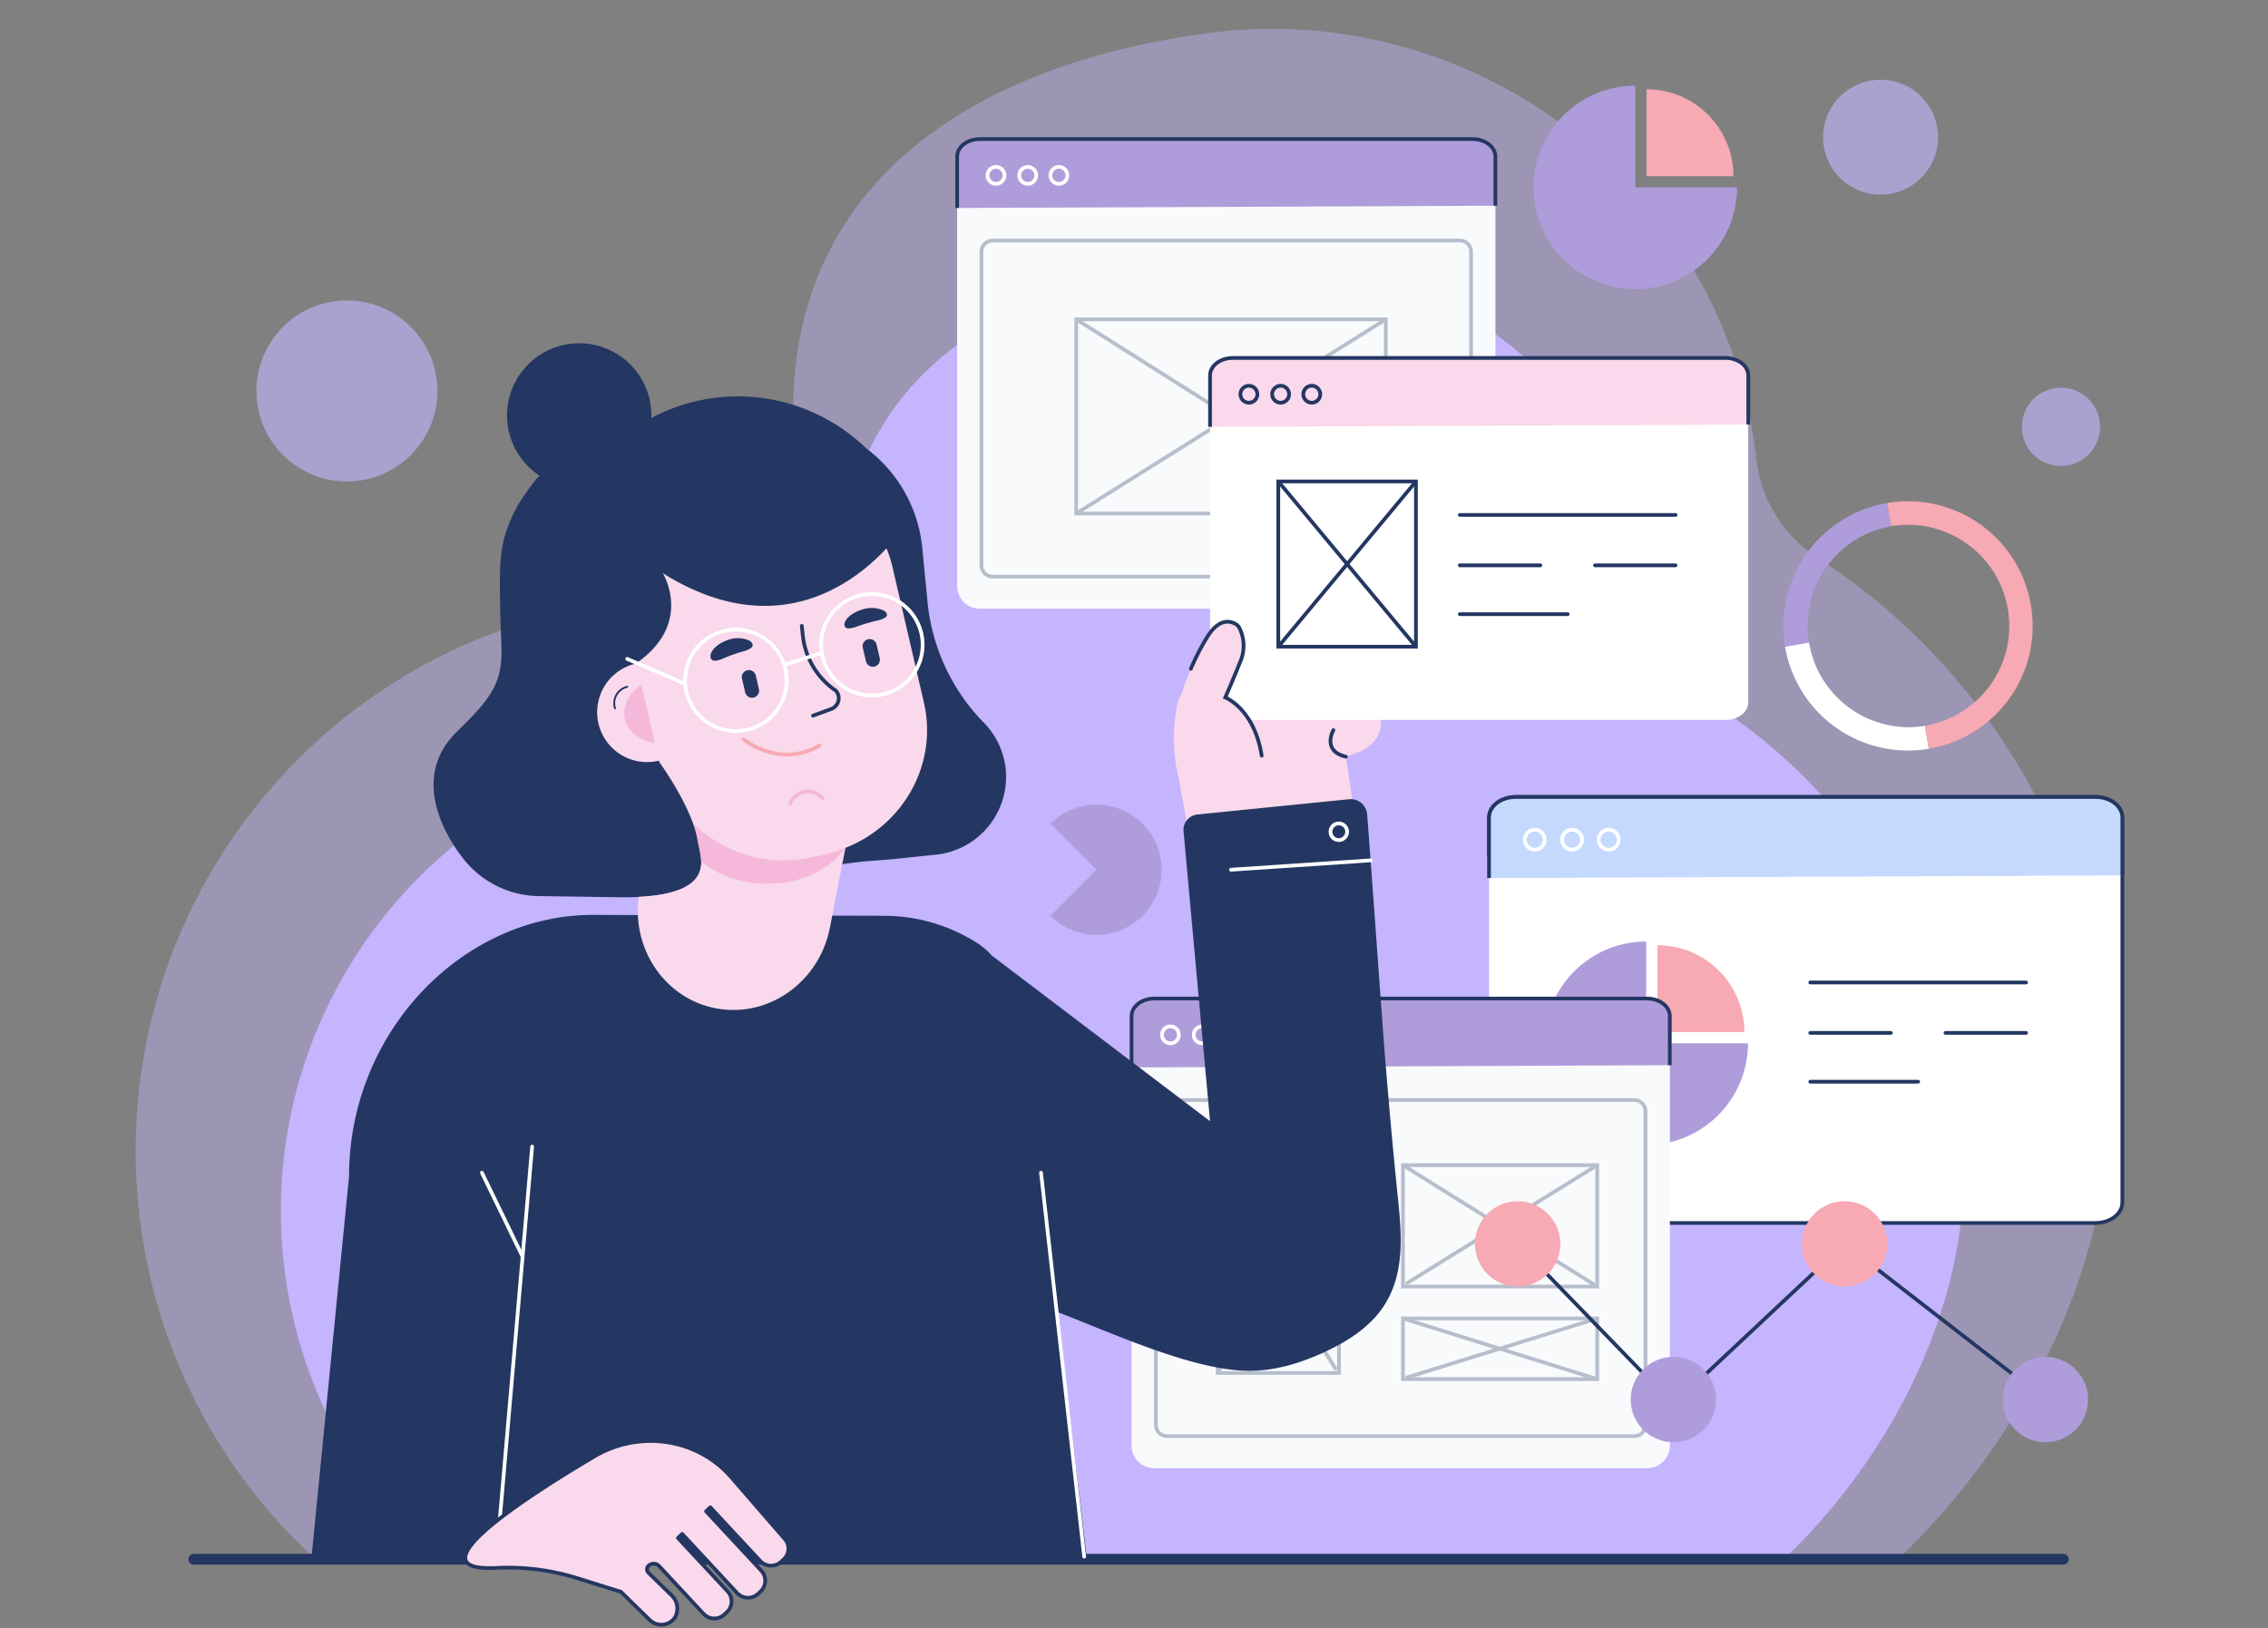 <svg xmlns="http://www.w3.org/2000/svg" xmlns:xlink="http://www.w3.org/1999/xlink" width="610" height="438" viewBox="0 0 610 438">
  <rect x="0" y="0" width="610" height="438" fill="#808080" stroke="none"/>
  <defs>
    <clipPath id="clip-path">
      <rect id="Rectángulo_409792" data-name="Rectángulo 409792" width="610" height="438" transform="translate(39)" fill="#fff" stroke="#707070" stroke-width="1" opacity="0.26"/>
    </clipPath>
    <clipPath id="clip-path-2">
      <rect id="Rectángulo_409789" data-name="Rectángulo 409789" width="1077.097" height="707.768" fill="none"/>
    </clipPath>
    <clipPath id="clip-path-3">
      <rect id="Rectángulo_409775" data-name="Rectángulo 409775" width="530.786" height="411.729" fill="#c5b4fe"/>
    </clipPath>
    <clipPath id="clip-path-4">
      <rect id="Rectángulo_409776" data-name="Rectángulo 409776" width="48.674" height="48.673" fill="#c5b4fe"/>
    </clipPath>
    <clipPath id="clip-path-5">
      <rect id="Rectángulo_409777" data-name="Rectángulo 409777" width="30.909" height="30.91" fill="#c5b4fe"/>
    </clipPath>
    <clipPath id="clip-path-6">
      <rect id="Rectángulo_409778" data-name="Rectángulo 409778" width="21.035" height="21.034" fill="#c5b4fe"/>
    </clipPath>
    <clipPath id="clip-path-7">
      <rect id="Rectángulo_409779" data-name="Rectángulo 409779" width="144.757" height="126.343" fill="none"/>
    </clipPath>
    <clipPath id="clip-path-8">
      <rect id="Rectángulo_409781" data-name="Rectángulo 409781" width="133.328" height="92.063" fill="none"/>
    </clipPath>
    <clipPath id="clip-path-11">
      <rect id="Rectángulo_409786" data-name="Rectángulo 409786" width="40.833" height="16.318" fill="none"/>
    </clipPath>
    <clipPath id="clip-path-12">
      <rect id="Rectángulo_409787" data-name="Rectángulo 409787" width="8.225" height="15.676" fill="none"/>
    </clipPath>
    <clipPath id="clip-path-13">
      <rect id="Rectángulo_409788" data-name="Rectángulo 409788" width="9.728" height="4.277" fill="none"/>
    </clipPath>
  </defs>
  <g id="Enmascarar_grupo_1098659" data-name="Enmascarar grupo 1098659" transform="translate(-39)" clip-path="url(#clip-path)">
    <g id="Grupo_1158483" data-name="Grupo 1158483" transform="translate(19.845 -115.382)">
      <g id="Grupo_1158482" data-name="Grupo 1158482">
        <g id="Grupo_1158481" data-name="Grupo 1158481" clip-path="url(#clip-path-2)">
          <g id="Grupo_1158450" data-name="Grupo 1158450" transform="translate(55.653 123.138)" opacity="0.41">
            <g id="Grupo_1158449" data-name="Grupo 1158449">
              <g id="Grupo_1158448" data-name="Grupo 1158448" clip-path="url(#clip-path-3)">
                <path id="Trazado_992561" data-name="Trazado 992561" d="M564.447,370.436c2.932-65.464-29.478-121.691-78.4-153.375a36.444,36.444,0,0,1-16.331-26.575q-.1-.881-.209-1.764c-8.97-71.879-76.15-122.373-147.7-112.636C253.36,85.4,204.088,121.565,211.366,191.217c.033.327.071.8.112,1.408a33.262,33.262,0,0,1-32.588,35.388q-5.962.141-12,.77C85.229,237.315,26,310.7,34.691,392.622a148.525,148.525,0,0,0,47.494,93.989H507.834c32.356-30.964,54.72-73.918,56.613-116.175" transform="translate(-33.843 -74.882)" fill="#c5b4fe"/>
              </g>
            </g>
          </g>
          <g id="Grupo_1158453" data-name="Grupo 1158453" transform="translate(88.124 196.227)" opacity="0.63">
            <g id="Grupo_1158452" data-name="Grupo 1158452">
              <g id="Grupo_1158451" data-name="Grupo 1158451" clip-path="url(#clip-path-4)">
                <path id="Trazado_992562" data-name="Trazado 992562" d="M102.264,143.665a24.337,24.337,0,1,1-24.337-24.337,24.337,24.337,0,0,1,24.337,24.337" transform="translate(-53.59 -119.33)" fill="#c5b4fe"/>
              </g>
            </g>
          </g>
          <g id="Grupo_1158456" data-name="Grupo 1158456" transform="translate(509.5 136.837)" opacity="0.63">
            <g id="Grupo_1158455" data-name="Grupo 1158455">
              <g id="Grupo_1158454" data-name="Grupo 1158454" clip-path="url(#clip-path-5)">
                <path id="Trazado_992563" data-name="Trazado 992563" d="M340.744,98.667a15.454,15.454,0,1,1-15.454-15.454,15.454,15.454,0,0,1,15.454,15.454" transform="translate(-309.835 -83.213)" fill="#c5b4fe"/>
              </g>
            </g>
          </g>
          <g id="Grupo_1158459" data-name="Grupo 1158459" transform="translate(562.945 219.695)" opacity="0.63">
            <g id="Grupo_1158458" data-name="Grupo 1158458">
              <g id="Grupo_1158457" data-name="Grupo 1158457" clip-path="url(#clip-path-6)">
                <path id="Trazado_992564" data-name="Trazado 992564" d="M363.371,144.117A10.517,10.517,0,1,1,352.853,133.6a10.518,10.518,0,0,1,10.518,10.518" transform="translate(-342.335 -133.601)" fill="#c5b4fe"/>
              </g>
            </g>
          </g>
          <path id="Trazado_992565" data-name="Trazado 992565" d="M510.118,363.789c2.5-55.831-25.142-103.784-66.861-130.807a31.081,31.081,0,0,1-13.93-22.663q-.084-.752-.178-1.5c-7.65-61.3-64.943-104.367-125.969-96.064-58.374,7.944-100.4,38.789-94.189,98.192.03.28.063.686.1,1.2a28.366,28.366,0,0,1-27.792,30.18q-5.086.123-10.238.658C101.416,250.256,50.9,312.841,58.314,382.711A126.669,126.669,0,0,0,98.82,462.868H461.836c27.6-26.408,46.667-63.042,48.282-99.08" transform="translate(37.113 71.998)" fill="#c5b4fe"/>
          <path id="Trazado_992566" data-name="Trazado 992566" d="M546.732,327.277H43.916a1.449,1.449,0,0,1,0-2.9H546.732a1.449,1.449,0,1,1,0,2.9" transform="translate(27.367 209.038)" fill="#243762"/>
          <path id="Trazado_992567" data-name="Trazado 992567" d="M255.19,216.558V206.087c0-3.057,3.226-5.534,7.2-5.534H418.323c3.979,0,7.206,2.477,7.206,5.534V309.624c0,3.055-3.226,5.532-7.206,5.532H262.394c-3.978,0-7.2-2.476-7.2-5.532V293.006" transform="translate(164.45 129.241)" fill="#fff"/>
          <path id="Trazado_992568" data-name="Trazado 992568" d="M255.19,216.558V206.087c0-3.057,3.226-5.534,7.2-5.534H418.323c3.979,0,7.206,2.477,7.206,5.534V309.624c0,3.055-3.226,5.532-7.206,5.532H262.394c-3.978,0-7.2-2.476-7.2-5.532V293.006" transform="translate(164.45 129.241)" fill="none" stroke="#243762" stroke-miterlimit="10" stroke-width="1"/>
          <path id="Trazado_992569" data-name="Trazado 992569" d="M255.19,222.363V206.085c0-3.055,3.226-5.532,7.2-5.532H418.323c3.979,0,7.206,2.477,7.206,5.532v15.568" transform="translate(164.45 129.241)" fill="#c5d9ff"/>
          <path id="Trazado_992570" data-name="Trazado 992570" d="M255.19,222.363V206.085c0-3.055,3.226-5.532,7.2-5.532H418.323c3.979,0,7.206,2.477,7.206,5.532v15.568" transform="translate(164.45 129.241)" fill="none" stroke="#243762" stroke-miterlimit="10" stroke-width="1"/>
          <path id="Trazado_992571" data-name="Trazado 992571" d="M424.5,213.384h0Z" transform="translate(164.45 137.509)" fill="#f7a9b4"/>
          <path id="Trazado_992572" data-name="Trazado 992572" d="M424.5,213.384h0Z" transform="translate(164.45 137.509)" fill="none" stroke="#243762" stroke-miterlimit="10" stroke-width="1"/>
          <path id="Trazado_992573" data-name="Trazado 992573" d="M266.394,208.589a2.678,2.678,0,1,1-2.677-2.677A2.677,2.677,0,0,1,266.394,208.589Z" transform="translate(168.219 132.694)" fill="none" stroke="#fff" stroke-miterlimit="10" stroke-width="1"/>
          <path id="Trazado_992574" data-name="Trazado 992574" d="M272.5,208.589a2.678,2.678,0,1,1-2.677-2.677A2.677,2.677,0,0,1,272.5,208.589Z" transform="translate(172.156 132.694)" fill="none" stroke="#fff" stroke-miterlimit="10" stroke-width="1"/>
          <path id="Trazado_992575" data-name="Trazado 992575" d="M278.5,208.589a2.678,2.678,0,1,1-2.677-2.677A2.677,2.677,0,0,1,278.5,208.589Z" transform="translate(176.019 132.694)" fill="none" stroke="#fff" stroke-miterlimit="10" stroke-width="1"/>
          <path id="Trazado_992576" data-name="Trazado 992576" d="M291.625,251.578V224.2A27.373,27.373,0,1,0,319,251.578Z" transform="translate(170.29 144.483)" fill="#af9cda"/>
          <path id="Trazado_992577" data-name="Trazado 992577" d="M306.12,248.184A23.389,23.389,0,0,0,282.731,224.8v23.389Z" transform="translate(182.198 144.863)" fill="#f7a9b4"/>
          <line id="Línea_1088" data-name="Línea 1088" x2="58.038" transform="translate(506.044 379.698)" fill="#f7a9b4"/>
          <line id="Línea_1089" data-name="Línea 1089" x2="58.038" transform="translate(506.044 379.698)" fill="none" stroke="#243762" stroke-linecap="round" stroke-miterlimit="10" stroke-width="1"/>
          <line id="Línea_1090" data-name="Línea 1090" x2="29.019" transform="translate(506.044 406.394)" fill="#f7a9b4"/>
          <line id="Línea_1091" data-name="Línea 1091" x2="29.019" transform="translate(506.044 406.394)" fill="none" stroke="#243762" stroke-linecap="round" stroke-miterlimit="10" stroke-width="1"/>
          <line id="Línea_1092" data-name="Línea 1092" x2="21.667" transform="translate(506.044 393.256)" fill="#f7a9b4"/>
          <line id="Línea_1093" data-name="Línea 1093" x2="21.667" transform="translate(506.044 393.256)" fill="none" stroke="#243762" stroke-linecap="round" stroke-miterlimit="10" stroke-width="1"/>
          <line id="Línea_1094" data-name="Línea 1094" x2="21.669" transform="translate(542.415 393.256)" fill="#f7a9b4"/>
          <line id="Línea_1095" data-name="Línea 1095" x2="21.669" transform="translate(542.415 393.256)" fill="none" stroke="#243762" stroke-linecap="round" stroke-miterlimit="10" stroke-width="1"/>
          <path id="Trazado_992578" data-name="Trazado 992578" d="M306.834,219.26H174.323a6.11,6.11,0,0,1-6.122-6.1V99.016a6.109,6.109,0,0,1,6.122-6.1H306.834a6.11,6.11,0,0,1,6.122,6.1V213.16a6.111,6.111,0,0,1-6.122,6.1" transform="translate(108.392 59.878)" fill="#fff"/>
          <g id="Grupo_1158462" data-name="Grupo 1158462" transform="translate(276.594 152.795)" opacity="0.36">
            <g id="Grupo_1158461" data-name="Grupo 1158461">
              <g id="Grupo_1158460" data-name="Grupo 1158460" clip-path="url(#clip-path-7)">
                <path id="Trazado_992579" data-name="Trazado 992579" d="M306.834,219.26H174.323a6.11,6.11,0,0,1-6.122-6.1V99.016a6.109,6.109,0,0,1,6.122-6.1H306.834a6.11,6.11,0,0,1,6.122,6.1V213.16a6.111,6.111,0,0,1-6.122,6.1" transform="translate(-168.201 -92.917)" fill="#ecf1f7"/>
              </g>
            </g>
          </g>
          <path id="Trazado_992580" data-name="Trazado 992580" d="M168.2,111.451V97.618c0-2.6,2.741-4.7,6.122-4.7H306.834c3.383,0,6.124,2.1,6.124,4.7v13.229" transform="translate(108.392 59.878)" fill="#af9cda"/>
          <path id="Trazado_992581" data-name="Trazado 992581" d="M168.2,111.451V97.618c0-2.6,2.741-4.7,6.122-4.7H306.834c3.383,0,6.124,2.1,6.124,4.7v13.229" transform="translate(108.392 59.878)" fill="none" stroke="#243762" stroke-miterlimit="10" stroke-width="1"/>
          <path id="Trazado_992582" data-name="Trazado 992582" d="M312.083,103.821h0Z" transform="translate(108.393 66.905)" fill="#f7a9b4"/>
          <path id="Trazado_992583" data-name="Trazado 992583" d="M312.083,103.821h0Z" transform="translate(108.393 66.905)" fill="none" stroke="#243762" stroke-miterlimit="10" stroke-width="1"/>
          <path id="Trazado_992584" data-name="Trazado 992584" d="M177.722,99.747a2.276,2.276,0,1,1-2.276-2.276A2.277,2.277,0,0,1,177.722,99.747Z" transform="translate(111.595 62.812)" fill="none" stroke="#fff" stroke-miterlimit="10" stroke-width="1"/>
          <path id="Trazado_992585" data-name="Trazado 992585" d="M182.914,99.747a2.276,2.276,0,1,1-2.276-2.276A2.277,2.277,0,0,1,182.914,99.747Z" transform="translate(114.94 62.812)" fill="none" stroke="#fff" stroke-miterlimit="10" stroke-width="1"/>
          <path id="Trazado_992586" data-name="Trazado 992586" d="M188.008,99.747a2.276,2.276,0,1,1-2.276-2.276A2.277,2.277,0,0,1,188.008,99.747Z" transform="translate(118.223 62.812)" fill="none" stroke="#fff" stroke-miterlimit="10" stroke-width="1"/>
          <g id="Grupo_1158465" data-name="Grupo 1158465" transform="translate(282.308 179.27)" opacity="0.31">
            <g id="Grupo_1158464" data-name="Grupo 1158464">
              <g id="Grupo_1158463" data-name="Grupo 1158463" clip-path="url(#clip-path-8)">
                <path id="Rectángulo_409780" data-name="Rectángulo 409780" d="M3.022,0H128.663a3.021,3.021,0,0,1,3.021,3.021V87.4a3.021,3.021,0,0,1-3.021,3.021H3.021A3.021,3.021,0,0,1,0,87.4V3.022A3.022,3.022,0,0,1,3.022,0Z" transform="translate(0.822 0.822)" fill="none" stroke="#243762" stroke-miterlimit="10" stroke-width="1"/>
                <path id="Trazado_992587" data-name="Trazado 992587" d="M270.933,174.654H187.674V122.406h83.259Z" transform="translate(-161.366 -100.389)" fill="none" stroke="#243762" stroke-miterlimit="10" stroke-width="1"/>
                <line id="Línea_1096" data-name="Línea 1096" x1="81.346" y1="51.4" transform="translate(26.309 22.016)" fill="none" stroke="#243762" stroke-miterlimit="10" stroke-width="1"/>
                <line id="Línea_1097" data-name="Línea 1097" y1="52.248" x2="83.259" transform="translate(26.309 22.017)" fill="none" stroke="#243762" stroke-miterlimit="10" stroke-width="1"/>
              </g>
            </g>
          </g>
          <path id="Trazado_992588" data-name="Trazado 992588" d="M335.364,359.872H202.853a6.112,6.112,0,0,1-6.124-6.1V239.628a6.111,6.111,0,0,1,6.124-6.1H335.364a6.11,6.11,0,0,1,6.122,6.1V353.772a6.111,6.111,0,0,1-6.122,6.1" transform="translate(126.777 150.491)" fill="#fff"/>
          <g id="Grupo_1158468" data-name="Grupo 1158468" transform="translate(323.506 384.02)" opacity="0.36">
            <g id="Grupo_1158467" data-name="Grupo 1158467">
              <g id="Grupo_1158466" data-name="Grupo 1158466" clip-path="url(#clip-path-7)">
                <path id="Trazado_992589" data-name="Trazado 992589" d="M335.364,359.872H202.853a6.112,6.112,0,0,1-6.124-6.1V239.628a6.111,6.111,0,0,1,6.124-6.1H335.364a6.11,6.11,0,0,1,6.122,6.1V353.772a6.111,6.111,0,0,1-6.122,6.1" transform="translate(-196.729 -233.529)" fill="#ecf1f7"/>
              </g>
            </g>
          </g>
          <path id="Trazado_992590" data-name="Trazado 992590" d="M196.729,252.063V238.23c0-2.6,2.741-4.7,6.122-4.7H335.364c3.381,0,6.122,2.1,6.122,4.7V251.46" transform="translate(126.777 150.491)" fill="#af9cda"/>
          <path id="Trazado_992591" data-name="Trazado 992591" d="M196.729,252.063V238.23c0-2.6,2.741-4.7,6.122-4.7H335.364c3.381,0,6.122,2.1,6.122,4.7V251.46" transform="translate(126.777 150.491)" fill="none" stroke="#243762" stroke-miterlimit="10" stroke-width="1"/>
          <path id="Trazado_992592" data-name="Trazado 992592" d="M340.611,244.433h0Z" transform="translate(126.777 157.518)" fill="#f7a9b4"/>
          <path id="Trazado_992593" data-name="Trazado 992593" d="M340.611,244.433h0Z" transform="translate(126.777 157.518)" fill="none" stroke="#243762" stroke-miterlimit="10" stroke-width="1"/>
          <circle id="Elipse_11975" data-name="Elipse 11975" cx="2.276" cy="2.276" r="2.276" transform="translate(331.678 391.509)" fill="none" stroke="#fff" stroke-miterlimit="10" stroke-width="1"/>
          <circle id="Elipse_11976" data-name="Elipse 11976" cx="2.276" cy="2.276" r="2.276" transform="translate(340.216 391.509)" fill="none" stroke="#fff" stroke-miterlimit="10" stroke-width="1"/>
          <circle id="Elipse_11977" data-name="Elipse 11977" cx="2.276" cy="2.276" r="2.276" transform="translate(348.593 391.509)" fill="none" stroke="#fff" stroke-miterlimit="10" stroke-width="1"/>
          <g id="Grupo_1158471" data-name="Grupo 1158471" transform="translate(329.22 410.496)" opacity="0.31">
            <g id="Grupo_1158470" data-name="Grupo 1158470">
              <g id="Grupo_1158469" data-name="Grupo 1158469" clip-path="url(#clip-path-8)">
                <path id="Rectángulo_409783" data-name="Rectángulo 409783" d="M3.022,0H128.663a3.021,3.021,0,0,1,3.021,3.021V87.4a3.022,3.022,0,0,1-3.022,3.022H3.022A3.022,3.022,0,0,1,0,87.4V3.022A3.022,3.022,0,0,1,3.022,0Z" transform="translate(0.823 0.822)" fill="none" stroke="#243762" stroke-miterlimit="10" stroke-width="1"/>
                <path id="Trazado_992594" data-name="Trazado 992594" d="M243.447,315.266H210.8V263.018h32.65Z" transform="translate(-193.378 -241.001)" fill="none" stroke="#243762" stroke-miterlimit="10" stroke-width="1"/>
                <line id="Línea_1098" data-name="Línea 1098" x1="31.902" y1="51.4" transform="translate(17.418 22.016)" fill="none" stroke="#243762" stroke-miterlimit="10" stroke-width="1"/>
                <line id="Línea_1099" data-name="Línea 1099" y1="52.248" x2="32.65" transform="translate(17.418 22.017)" fill="none" stroke="#243762" stroke-miterlimit="10" stroke-width="1"/>
                <path id="Trazado_992595" data-name="Trazado 992595" d="M241.113,293.435v-32.65h52.248v32.65Z" transform="translate(-173.841 -242.44)" fill="none" stroke="#243762" stroke-miterlimit="10" stroke-width="1"/>
                <line id="Línea_1100" data-name="Línea 1100" y1="31.9" x2="51.4" transform="translate(68.122 18.345)" fill="none" stroke="#243762" stroke-miterlimit="10" stroke-width="1"/>
                <line id="Línea_1101" data-name="Línea 1101" x2="52.248" y2="32.65" transform="translate(67.272 18.344)" fill="none" stroke="#243762" stroke-miterlimit="10" stroke-width="1"/>
                <path id="Trazado_992596" data-name="Trazado 992596" d="M241.113,302.189V285.863h52.248v16.326Z" transform="translate(-173.841 -226.279)" fill="none" stroke="#243762" stroke-miterlimit="10" stroke-width="1"/>
                <line id="Línea_1102" data-name="Línea 1102" y1="15.951" x2="51.4" transform="translate(68.122 59.584)" fill="none" stroke="#243762" stroke-miterlimit="10" stroke-width="1"/>
                <line id="Línea_1103" data-name="Línea 1103" x2="52.248" y2="16.326" transform="translate(67.272 59.584)" fill="none" stroke="#243762" stroke-miterlimit="10" stroke-width="1"/>
              </g>
            </g>
          </g>
          <path id="Trazado_992597" data-name="Trazado 992597" d="M195.84,219.317,183.457,231.7a17.511,17.511,0,1,0,0-24.765Z" transform="translate(118.224 130.048)" fill="#af9cda"/>
          <path id="Trazado_992598" data-name="Trazado 992598" d="M289.845,111.55V84.177a27.373,27.373,0,1,0,27.373,27.373Z" transform="translate(169.143 54.246)" fill="#af9cda"/>
          <path id="Trazado_992599" data-name="Trazado 992599" d="M304.34,108.156a23.389,23.389,0,0,0-23.389-23.389v23.389Z" transform="translate(181.051 54.626)" fill="#f7a9b4"/>
          <path id="Trazado_992600" data-name="Trazado 992600" d="M309.84,185.519a27.245,27.245,0,0,1,22.478-26.812l-1.059-6.242A33.526,33.526,0,0,0,303.8,191.119l6.44-1.092a27.173,27.173,0,0,1-.4-4.509" transform="translate(195.472 98.251)" fill="#af9cda"/>
          <path id="Trazado_992601" data-name="Trazado 992601" d="M344.277,175.935a33.682,33.682,0,0,0-.457-6.775,33.682,33.682,0,0,1,.457,6.775" transform="translate(221.565 109.011)" fill="#fff"/>
          <path id="Trazado_992602" data-name="Trazado 992602" d="M336.911,198.056a27.241,27.241,0,0,1-26.854-22.749l-6.439,1.092a33.526,33.526,0,0,0,38.655,27.454l-1.046-6.172a27.249,27.249,0,0,1-4.317.375" transform="translate(195.658 112.972)" fill="#fff"/>
          <path id="Trazado_992603" data-name="Trazado 992603" d="M358.968,180.1h0a33.526,33.526,0,0,0-38.655-27.455l1.059,6.242a27.232,27.232,0,1,1,9.1,53.7l1.044,6.172A33.489,33.489,0,0,0,358.968,180.1" transform="translate(206.417 98.064)" fill="#f7a9b4"/>
          <path id="Trazado_992604" data-name="Trazado 992604" d="M259.873,273.665l41.883,43.206,46.052-43.206,54.013,41.883" transform="translate(167.468 176.356)" fill="none" stroke="#243762" stroke-linecap="round" stroke-miterlimit="10" stroke-width="1"/>
          <path id="Trazado_992605" data-name="Trazado 992605" d="M275.836,278.159a11.469,11.469,0,1,1-11.468-11.468,11.467,11.467,0,0,1,11.468,11.468" transform="translate(162.973 171.862)" fill="#f7a9b4"/>
          <path id="Trazado_992606" data-name="Trazado 992606" d="M329.311,278.159a11.469,11.469,0,1,1-11.468-11.468,11.468,11.468,0,0,1,11.468,11.468" transform="translate(197.434 171.862)" fill="#f7a9b4"/>
          <path id="Trazado_992607" data-name="Trazado 992607" d="M301.306,303.629a11.469,11.469,0,1,1-11.468-11.468,11.467,11.467,0,0,1,11.468,11.468" transform="translate(179.387 188.275)" fill="#af9cda"/>
          <path id="Trazado_992608" data-name="Trazado 992608" d="M362.156,303.629a11.468,11.468,0,1,1-11.468-11.468,11.468,11.468,0,0,1,11.468,11.468" transform="translate(218.601 188.275)" fill="#af9cda"/>
          <path id="Trazado_992609" data-name="Trazado 992609" d="M204.7,213.628a43.423,43.423,0,0,1,.084-19.431l8.151-17.687a6.193,6.193,0,0,1,7.4-3.389l.132.041c4.8,1.565,9.727-1.074,14.272-2.268,2.578-.676,5.42-.919,7.831.217a12.37,12.37,0,0,1,4.552,4.282c3.318,4.7,5.4,10.084,8.168,15.1,2.453,4.445,6.319,9.587,2.363,14.44a10.41,10.41,0,0,1-4.6,3.154l-3.128,1.115,3.317,22.172-45.758-2.384Z" transform="translate(131.229 109.76)" fill="#f9d9eb"/>
          <path id="Trazado_992610" data-name="Trazado 992610" d="M348.2,226.118H215.684c-3.381,0-6.122-2.1-6.122-4.7V133.428c0-2.6,2.741-4.7,6.122-4.7H348.2c3.381,0,6.122,2.1,6.122,4.7v87.988c0,2.6-2.741,4.7-6.122,4.7" transform="translate(135.046 82.955)" fill="#fff"/>
          <rect id="Rectángulo_409785" data-name="Rectángulo 409785" width="37.018" height="44.464" transform="translate(362.963 244.901)" fill="none" stroke="#243762" stroke-miterlimit="10" stroke-width="1"/>
          <line id="Línea_1104" data-name="Línea 1104" x2="37.018" y2="44.464" transform="translate(362.963 244.901)" fill="none" stroke="#243762" stroke-miterlimit="10" stroke-width="1"/>
          <line id="Línea_1105" data-name="Línea 1105" x1="37.018" y2="44.464" transform="translate(362.964 244.901)" fill="none" stroke="#243762" stroke-miterlimit="10" stroke-width="1"/>
          <path id="Trazado_992611" data-name="Trazado 992611" d="M209.562,147.261V133.428c0-2.6,2.741-4.7,6.122-4.7H348.2c3.383,0,6.124,2.1,6.124,4.7v13.229" transform="translate(135.046 82.955)" fill="#f9d9eb"/>
          <path id="Trazado_992612" data-name="Trazado 992612" d="M209.562,147.261V133.428c0-2.6,2.741-4.7,6.122-4.7H348.2c3.383,0,6.124,2.1,6.124,4.7v13.229" transform="translate(135.046 82.955)" fill="none" stroke="#243762" stroke-miterlimit="10" stroke-width="1"/>
          <path id="Trazado_992613" data-name="Trazado 992613" d="M353.444,139.631h0Z" transform="translate(135.047 89.981)" fill="#f7a9b4"/>
          <path id="Trazado_992614" data-name="Trazado 992614" d="M353.444,139.631h0Z" transform="translate(135.047 89.981)" fill="none" stroke="#243762" stroke-miterlimit="10" stroke-width="1"/>
          <path id="Trazado_992615" data-name="Trazado 992615" d="M219.083,135.557a2.276,2.276,0,1,1-2.276-2.276A2.276,2.276,0,0,1,219.083,135.557Z" transform="translate(138.249 85.889)" fill="none" stroke="#243762" stroke-miterlimit="10" stroke-width="1"/>
          <path id="Trazado_992616" data-name="Trazado 992616" d="M224.276,135.557A2.277,2.277,0,1,1,222,133.281,2.278,2.278,0,0,1,224.276,135.557Z" transform="translate(141.594 85.889)" fill="none" stroke="#243762" stroke-miterlimit="10" stroke-width="1"/>
          <path id="Trazado_992617" data-name="Trazado 992617" d="M229.37,135.557a2.276,2.276,0,1,1-2.276-2.276A2.277,2.277,0,0,1,229.37,135.557Z" transform="translate(144.878 85.889)" fill="none" stroke="#243762" stroke-miterlimit="10" stroke-width="1"/>
          <line id="Línea_1106" data-name="Línea 1106" x2="58.038" transform="translate(411.783 253.918)" fill="#f7a9b4"/>
          <line id="Línea_1107" data-name="Línea 1107" x2="58.038" transform="translate(411.783 253.918)" fill="none" stroke="#243762" stroke-linecap="round" stroke-miterlimit="10" stroke-width="1"/>
          <line id="Línea_1108" data-name="Línea 1108" x2="29.019" transform="translate(411.783 280.613)" fill="#f7a9b4"/>
          <line id="Línea_1109" data-name="Línea 1109" x2="29.019" transform="translate(411.783 280.613)" fill="none" stroke="#243762" stroke-linecap="round" stroke-miterlimit="10" stroke-width="1"/>
          <line id="Línea_1110" data-name="Línea 1110" x2="21.667" transform="translate(411.783 267.476)" fill="#f7a9b4"/>
          <line id="Línea_1111" data-name="Línea 1111" x2="21.667" transform="translate(411.783 267.476)" fill="none" stroke="#243762" stroke-linecap="round" stroke-miterlimit="10" stroke-width="1"/>
          <line id="Línea_1112" data-name="Línea 1112" x2="21.669" transform="translate(448.153 267.476)" fill="#f7a9b4"/>
          <line id="Línea_1113" data-name="Línea 1113" x2="21.669" transform="translate(448.153 267.476)" fill="none" stroke="#243762" stroke-linecap="round" stroke-miterlimit="10" stroke-width="1"/>
          <path id="Trazado_992618" data-name="Trazado 992618" d="M230.042,189.611s-3.2,5.632,3.358,7.156" transform="translate(147.741 122.19)" fill="none" stroke="#243762" stroke-linecap="round" stroke-miterlimit="10" stroke-width="1"/>
          <path id="Trazado_992619" data-name="Trazado 992619" d="M227.177,207.908c-2-12.672-9.794-15.643-9.794-15.643s1.74-3.942,4.032-9.61a10.722,10.722,0,0,0-.248-9.131,2.5,2.5,0,0,0-.89-.965c-1.217-.76-4.238-1.861-7.436,2.948a63.057,63.057,0,0,0-4.711,9.036,49.425,49.425,0,0,0-4.272,22.8,30.606,30.606,0,0,0,.834,5.749c2.064,8.028,22.486-5.183,22.486-5.183" transform="translate(131.319 110.765)" fill="#f9d9eb"/>
          <path id="Trazado_992620" data-name="Trazado 992620" d="M225.471,207.908c-2-12.672-9.794-15.643-9.794-15.643s1.74-3.942,4.032-9.61a10.722,10.722,0,0,0-.248-9.131,2.5,2.5,0,0,0-.89-.965c-1.217-.76-4.238-1.861-7.436,2.948a63.051,63.051,0,0,0-4.711,9.036" transform="translate(133.024 110.765)" fill="#f9d9eb"/>
          <path id="Trazado_992621" data-name="Trazado 992621" d="M225.471,207.908c-2-12.672-9.794-15.643-9.794-15.643s1.74-3.942,4.032-9.61a10.722,10.722,0,0,0-.248-9.131,2.5,2.5,0,0,0-.89-.965c-1.217-.76-4.238-1.861-7.436,2.948a63.051,63.051,0,0,0-4.711,9.036" transform="translate(133.024 110.765)" fill="none" stroke="#243762" stroke-linecap="round" stroke-miterlimit="10" stroke-width="1"/>
          <path id="Trazado_992622" data-name="Trazado 992622" d="M354.792,307.767c-1.227-11.9-2.291-23.815-3.276-35.735-.853-10.36-3.845-53.029-4.963-67.058a4.42,4.42,0,0,0-4.854-4.044l-40.782,4.1a4.166,4.166,0,0,0-3.733,4.525l7.125,77.983-58.726-44.579a18.309,18.309,0,0,0-3.7-3.208,46.6,46.6,0,0,0-25.066-7.466l-78.47-.24c-35.107,0-65.609,31.5-65.609,70.357l-10.2,103.52H271.272l-7.964-67.013c14.1,5.367,35.232,15.222,50.359,15.777,7.446.273,14.795-1.945,21.552-5.085,6.277-2.917,12.374-6.842,16.063-12.7,5.53-8.786,4.522-19.314,3.511-29.133" transform="translate(40.298 129.47)" fill="#243762"/>
          <line id="Línea_1114" data-name="Línea 1114" y1="2.518" x2="37.545" transform="translate(350.246 346.846)" fill="none" stroke="#fff" stroke-linecap="round" stroke-miterlimit="10" stroke-width="1"/>
          <path id="Trazado_992623" data-name="Trazado 992623" d="M233.732,207.118a2.236,2.236,0,1,1-2.235-2.235A2.235,2.235,0,0,1,233.732,207.118Z" transform="translate(147.741 132.031)" fill="none" stroke="#fff" stroke-linecap="round" stroke-miterlimit="10" stroke-width="1"/>
          <line id="Línea_1115" data-name="Línea 1115" x1="9.561" y2="110.272" transform="translate(152.719 423.832)" fill="none" stroke="#fff" stroke-linecap="round" stroke-miterlimit="10" stroke-width="1"/>
          <line id="Línea_1116" data-name="Línea 1116" x2="10.945" y2="22.578" transform="translate(148.766 430.87)" fill="none" stroke="#fff" stroke-linecap="round" stroke-miterlimit="10" stroke-width="1"/>
          <line id="Línea_1117" data-name="Línea 1117" x2="11.615" y2="103.298" transform="translate(299.15 430.87)" fill="none" stroke="#fff" stroke-linecap="round" stroke-miterlimit="10" stroke-width="1"/>
          <path id="Trazado_992624" data-name="Trazado 992624" d="M236.453,241a20.851,20.851,0,0,0-6.005-12.721,53.9,53.9,0,0,1-15.081-32.9L214,181.33a38.014,38.014,0,0,0-15.111-26.761,49.546,49.546,0,0,0-54.684-9.646c-1.062.474-2.09.993-3.1,1.533.013-.368.041-.732.035-1.1a19.41,19.41,0,1,0-29.942,16.684c-.533-.345-5.014,6.3-5.42,6.969a38.286,38.286,0,0,0-3.882,8.638c-1.556,5.071-1.519,10.232-1.48,15.477q.049,6.625.349,13.244c.171,3.787.146,7.615-1.34,11.184-2.222,5.407-7.013,9.641-11.018,13.718-12.374,12.6-1.773,28.634,1.649,33.046.035.043.067.087.1.132a26.212,26.212,0,0,0,20.557,10.607l23.017.322c1.447,0,2.763-.044,4.021-.109,12.984-.661,16.273-4.555,16.73-8.308.1-.857,14.561-1.228,15.823-1.038,1.664.25,3.284.735,4.938,1.049,8.373,1.59,17.184-.908,25.566-1.44,5.607-.357,11.212-1.067,16.8-1.613A21.038,21.038,0,0,0,236.453,241" transform="translate(53.204 81.404)" fill="#243762"/>
          <path id="Trazado_992625" data-name="Trazado 992625" d="M197.2,201.35,188.7,164.7a33.191,33.191,0,0,0-1.561-4.83c-8.594,9.286-29.751,25.742-60.163,6.693,0,0,8.352,13.468-7.105,24.2l.016.074-.174.041a13.426,13.426,0,1,0,6.066,26.158l.174-.041.1.419c.38.53,1.161,1.649,2.128,3.144.219.337.446.694.681,1.067.028.044.056.092.084.135q.313.5.641,1.038c.1.161.2.335.3.5.155.258.309.513.467.783.24.408.482.83.724,1.26l.072.125c.355.635.71,1.289,1.061,1.957l.038.074c.288.551.567,1.115.844,1.681.036.077.076.15.112.225.026.053.053.105.077.158.2.414.38.835.569,1.255.1.214.2.426.289.641.056.13.11.26.164.39.27.643.529,1.289.763,1.932a25.1,25.1,0,0,1,1.367,5.282,34.384,34.384,0,0,1,.867,5.088c.076,4.075-2.437,8.761-16.8,9.493-1.878,14.111,7.055,27.317,20.642,29.961,14.132,2.749,27.912-6.967,30.78-21.7l4.172-21.447c15.647-6.139,24.926-22.626,21.1-39.106" transform="translate(70.448 103.024)" fill="#f9d9eb"/>
          <g id="Grupo_1158474" data-name="Grupo 1158474" transform="translate(205.517 336.804)" opacity="0.46">
            <g id="Grupo_1158473" data-name="Grupo 1158473">
              <g id="Grupo_1158472" data-name="Grupo 1158472" clip-path="url(#clip-path-11)">
                <path id="Trazado_992626" data-name="Trazado 992626" d="M157.362,213.934a34.687,34.687,0,0,1-32.384-9.118,25.155,25.155,0,0,1,1.367,5.285,34.078,34.078,0,0,1,.867,5.088,27.992,27.992,0,0,0,16.862,5.93c9.47.288,17.748-3.637,21.739-9.541a35.959,35.959,0,0,1-4.749,1.5Z" transform="translate(-124.978 -204.816)" fill="#ef92c7"/>
              </g>
            </g>
          </g>
          <g id="Grupo_1158477" data-name="Grupo 1158477" transform="translate(187.065 299.535)" opacity="0.46">
            <g id="Grupo_1158476" data-name="Grupo 1158476">
              <g id="Grupo_1158475" data-name="Grupo 1158475" clip-path="url(#clip-path-12)">
                <path id="Trazado_992627" data-name="Trazado 992627" d="M113.941,191.433h0c.8,3.43,4.017,5.8,8.041,6.4l-3.636-15.676c-3.353,2.3-5.2,5.851-4.405,9.281" transform="translate(-113.757 -182.152)" fill="#ef92c7"/>
              </g>
            </g>
          </g>
          <path id="Trazado_992628" data-name="Trazado 992628" d="M115.595,182.526a4.563,4.563,0,0,0-3.281,5.828" transform="translate(72.261 117.624)" fill="none" stroke="#243762" stroke-linecap="round" stroke-miterlimit="10" stroke-width="0.5"/>
          <path id="Trazado_992629" data-name="Trazado 992629" d="M155.918,182.141h0a1.9,1.9,0,0,0,1.422-2.281l-.86-3.7a1.9,1.9,0,0,0-3.7.858l.86,3.7a1.9,1.9,0,0,0,2.281,1.422" transform="translate(98.421 112.571)" fill="#243762"/>
          <path id="Trazado_992630" data-name="Trazado 992630" d="M136.162,187.21h0a1.9,1.9,0,0,0,1.422-2.281l-.86-3.7a1.9,1.9,0,0,0-3.7.858l.86,3.7a1.9,1.9,0,0,0,2.281,1.422" transform="translate(85.69 115.837)" fill="#243762"/>
          <path id="Trazado_992631" data-name="Trazado 992631" d="M150.768,175.124a7.018,7.018,0,0,0,2.529-.571c.867-.306,1.745-.594,2.516-.821s1.671-.462,2.569-.676a6.84,6.84,0,0,0,2.414-.886c.579-.442.6-1.23-.483-1.868a7.915,7.915,0,0,0-5.838-.235c-2.554.76-4.134,2.238-4.548,3.294-.454,1.094.084,1.713.842,1.763" transform="translate(96.509 109.323)" fill="#243762"/>
          <path id="Trazado_992632" data-name="Trazado 992632" d="M128.965,180.633a6.65,6.65,0,0,0,2.511-.7c.85-.358,1.714-.7,2.475-.965s1.651-.552,2.541-.814a6.439,6.439,0,0,0,2.368-1.029c.546-.49.5-1.324-.65-1.959a7.754,7.754,0,0,0-5.926-.025c-2.519.9-3.991,2.526-4.322,3.659-.365,1.172.233,1.809,1,1.832" transform="translate(82.391 112.504)" fill="#243762"/>
          <path id="Trazado_992633" data-name="Trazado 992633" d="M145.806,196.711l4.9-1.8a3.076,3.076,0,0,0,1.256-4.91,20.53,20.53,0,0,1-8.89-14.785l-.288-2.649" transform="translate(92.016 111.204)" fill="none" stroke="#243762" stroke-linecap="round" stroke-miterlimit="10" stroke-width="1"/>
          <g id="Grupo_1158480" data-name="Grupo 1158480" transform="translate(231.201 327.816)" opacity="0.46">
            <g id="Grupo_1158479" data-name="Grupo 1158479">
              <g id="Grupo_1158478" data-name="Grupo 1158478" clip-path="url(#clip-path-13)">
                <path id="Trazado_992634" data-name="Trazado 992634" d="M141.158,203.621a.483.483,0,0,1-.53-.65,5.609,5.609,0,0,1,9.587-1.567.484.484,0,0,1-.747.615,4.643,4.643,0,0,0-7.936,1.3.483.483,0,0,1-.375.306" transform="translate(-140.597 -199.351)" fill="#ef92c7"/>
              </g>
            </g>
          </g>
          <path id="Trazado_992635" data-name="Trazado 992635" d="M133.264,191.122s9.585,7.98,20.44,1.666" transform="translate(85.878 123.163)" fill="none" stroke="#f7a9b4" stroke-linecap="round" stroke-miterlimit="10" stroke-width="1"/>
          <path id="Trazado_992636" data-name="Trazado 992636" d="M151.005,186.826a13.65,13.65,0,1,1-13.649-13.65A13.649,13.649,0,0,1,151.005,186.826Z" transform="translate(79.719 111.598)" fill="none" stroke="#fff" stroke-linecap="round" stroke-miterlimit="10" stroke-width="1"/>
          <path id="Trazado_992637" data-name="Trazado 992637" d="M173.252,181a13.65,13.65,0,1,1-13.649-13.65A13.649,13.649,0,0,1,173.252,181Z" transform="translate(94.055 107.846)" fill="none" stroke="#fff" stroke-linecap="round" stroke-miterlimit="10" stroke-width="1"/>
          <line id="Línea_1118" data-name="Línea 1118" y1="3.281" x2="10.105" transform="translate(230.084 291.009)" fill="none" stroke="#fff" stroke-linecap="round" stroke-miterlimit="10" stroke-width="1"/>
          <line id="Línea_1119" data-name="Línea 1119" x1="15.569" y1="6.694" transform="translate(187.855 292.649)" fill="none" stroke="#fff" stroke-linecap="round" stroke-miterlimit="10" stroke-width="1"/>
          <path id="Trazado_992638" data-name="Trazado 992638" d="M122.466,310.066c11.973-7.084,27.459-4.984,36.662,5.448.066.074.132.15.2.225l14.285,16.477a3.911,3.911,0,0,1-.2,5.51l-.724.673a3.97,3.97,0,0,1-5.594-.2l-13.443-14.453-1.146,1.084L167.357,340.8a3.967,3.967,0,0,1-.2,5.593l-.677.632a3.971,3.971,0,0,1-5.6-.2l-14.8-15.915-1.148,1.085L158.3,346.368a3.974,3.974,0,0,1-.2,5.6l-.679.632a3.967,3.967,0,0,1-5.593-.2l-11.938-12.835a2.017,2.017,0,0,0-2.863-.092,1.31,1.31,0,0,0-.015,1.888l6.356,6.208a4.858,4.858,0,0,1,.783,5.8,4.434,4.434,0,0,1-6.772.712l-7.76-7.581a.047.047,0,0,0-.023-.013l-11.988-3.756a62.7,62.7,0,0,0-21.669-2.664c-23.232,1.079,8.538-19.355,26.525-30" transform="translate(56.551 197.14)" fill="#f9d9eb"/>
          <path id="Trazado_992639" data-name="Trazado 992639" d="M122.466,310.066c11.973-7.084,27.459-4.984,36.662,5.448.066.074.132.15.2.225l14.285,16.477a3.911,3.911,0,0,1-.2,5.51l-.724.673a3.97,3.97,0,0,1-5.594-.2l-13.443-14.453-1.146,1.084L167.357,340.8a3.967,3.967,0,0,1-.2,5.593l-.677.632a3.971,3.971,0,0,1-5.6-.2l-14.8-15.915-1.148,1.085L158.3,346.368a3.974,3.974,0,0,1-.2,5.6l-.679.632a3.967,3.967,0,0,1-5.593-.2l-11.938-12.835a2.017,2.017,0,0,0-2.863-.092,1.31,1.31,0,0,0-.015,1.888l6.356,6.208a4.858,4.858,0,0,1,.783,5.8,4.434,4.434,0,0,1-6.772.712l-7.76-7.581a.047.047,0,0,0-.023-.013l-11.988-3.756a62.7,62.7,0,0,0-21.669-2.664C72.709,341.14,104.479,320.707,122.466,310.066Z" transform="translate(56.551 197.14)" fill="none" stroke="#243762" stroke-linejoin="round" stroke-width="1"/>
        </g>
      </g>
      <rect id="Rectángulo_409791" data-name="Rectángulo 409791" width="1077.097" height="707.768" fill="none"/>
    </g>
  </g>
</svg>

